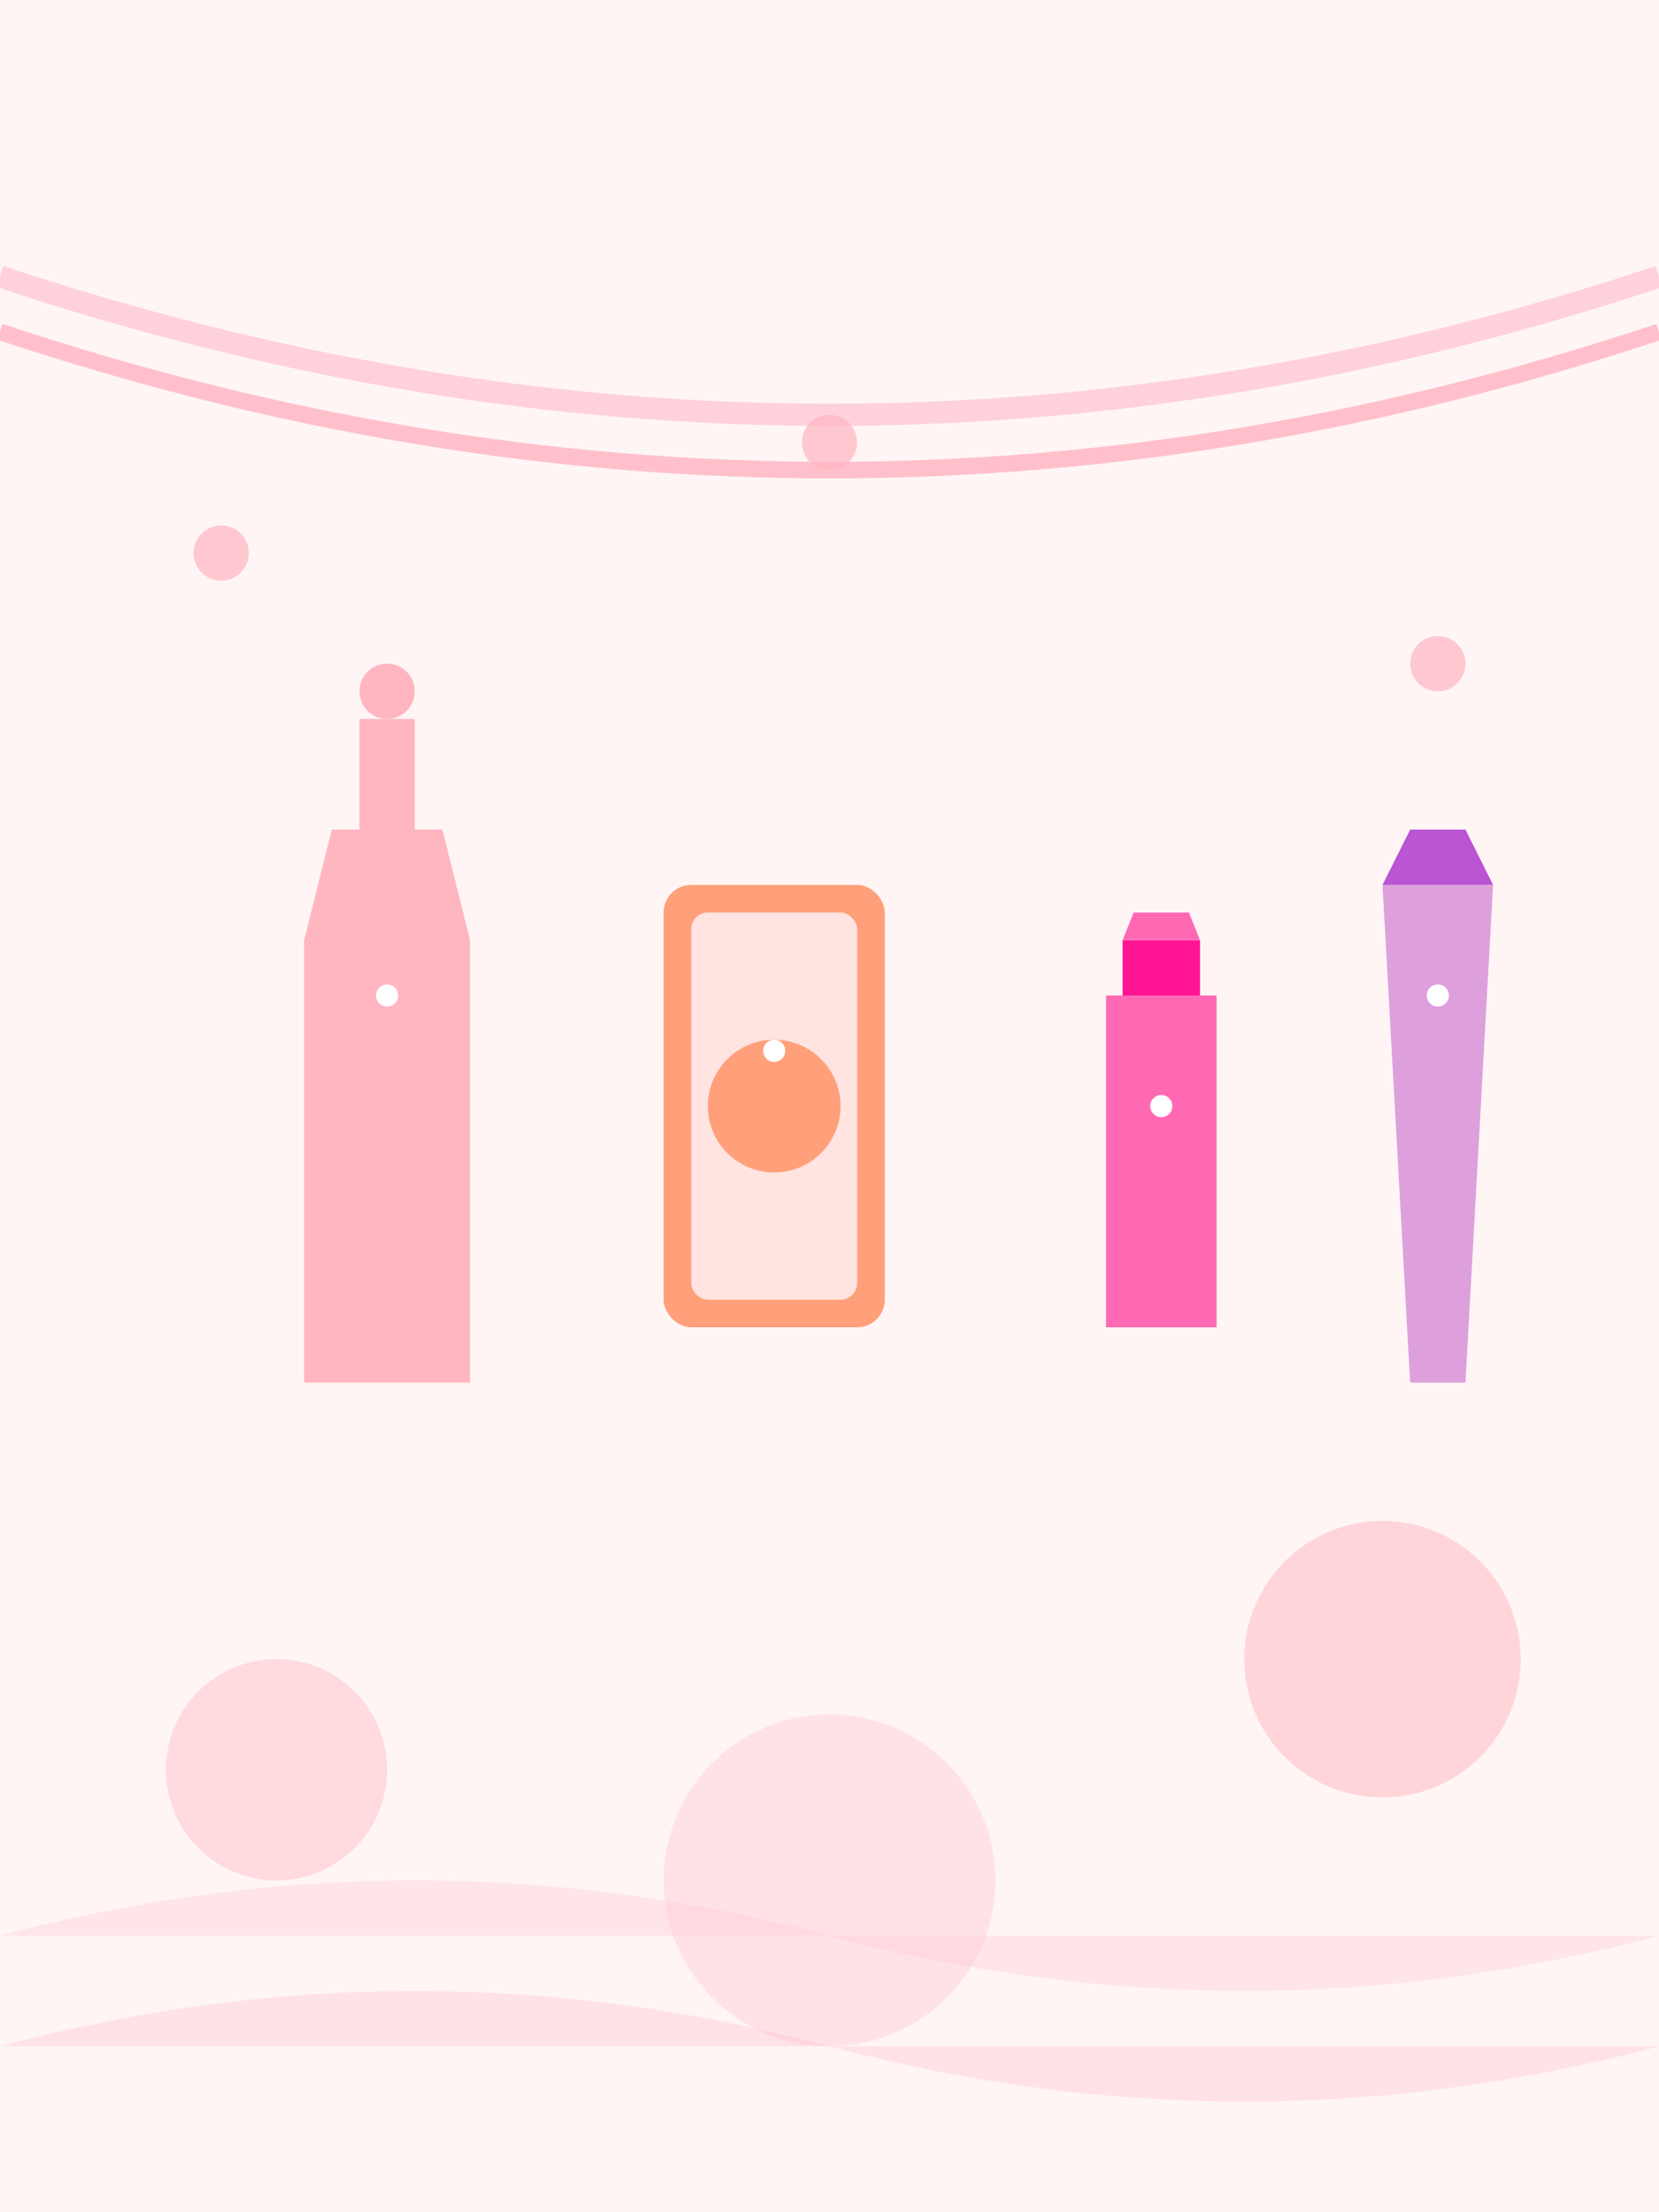 <svg xmlns="http://www.w3.org/2000/svg" viewBox="0 0 300 400">
  <!-- 배경 -->
  <rect width="300" height="400" fill="#FFF5F5"/>
  
  <!-- 장식적인 곡선 패턴 -->
  <path d="M0 50 Q150 100 300 50" stroke="#FFD1DC" fill="none" stroke-width="4"/>
  <path d="M0 60 Q150 110 300 60" stroke="#FFC0CB" fill="none" stroke-width="3"/>
  
  <!-- 메인 화장품 용기들 -->
  <!-- 향수병 -->
  <path d="M60 150 L80 150 L85 170 L85 250 L55 250 L55 170 Z" fill="#FFB6C1"/>
  <rect x="65" y="130" width="10" height="20" fill="#FFB6C1"/>
  <circle cx="70" cy="125" r="5" fill="#FFB6C1"/>
  
  <!-- 파운데이션 용기 -->
  <rect x="120" y="160" width="40" height="80" rx="5" fill="#FFA07A"/>
  <rect x="125" y="165" width="30" height="70" rx="3" fill="#FFE4E1"/>
  <circle cx="140" cy="200" r="12" fill="#FFA07A"/>
  
  <!-- 립스틱 -->
  <path d="M200 180 L220 180 L220 240 L200 240 Z" fill="#FF69B4"/>
  <path d="M203 170 L217 170 L217 180 L203 180 Z" fill="#FF1493"/>
  <path d="M205 165 L215 165 L217 170 L203 170 Z" fill="#FF69B4"/>
  
  <!-- 메이크업 브러시들 -->
  <path d="M250 160 L270 160 L265 250 L255 250 Z" fill="#DDA0DD"/>
  <path d="M255 150 L265 150 L270 160 L250 160 Z" fill="#BA55D3"/>
  
  <!-- 장식용 원형 요소들 -->
  <circle cx="50" cy="320" r="20" fill="#FFC0CB" opacity="0.5"/>
  <circle cx="250" cy="300" r="25" fill="#FFB6C1" opacity="0.5"/>
  <circle cx="150" cy="340" r="30" fill="#FFD1DC" opacity="0.5"/>
  
  <!-- 반짝이는 효과 -->
  <circle cx="70" cy="180" r="2" fill="white"/>
  <circle cx="140" cy="190" r="2" fill="white"/>
  <circle cx="210" cy="200" r="2" fill="white"/>
  <circle cx="260" cy="180" r="2" fill="white"/>
  
  <!-- 작은 꽃잎 장식들 -->
  <circle cx="40" cy="100" r="5" fill="#FFB6C1" opacity="0.7"/>
  <circle cx="260" cy="120" r="5" fill="#FFB6C1" opacity="0.7"/>
  <circle cx="150" cy="80" r="5" fill="#FFB6C1" opacity="0.7"/>
  
  <!-- 화장품 텍스처를 표현하는 물결무늬 -->
  <path d="M0 350 Q75 330 150 350 Q225 370 300 350" fill="#FFC0CB" opacity="0.3"/>
  <path d="M0 370 Q75 350 150 370 Q225 390 300 370" fill="#FFB6C1" opacity="0.3"/>
</svg>